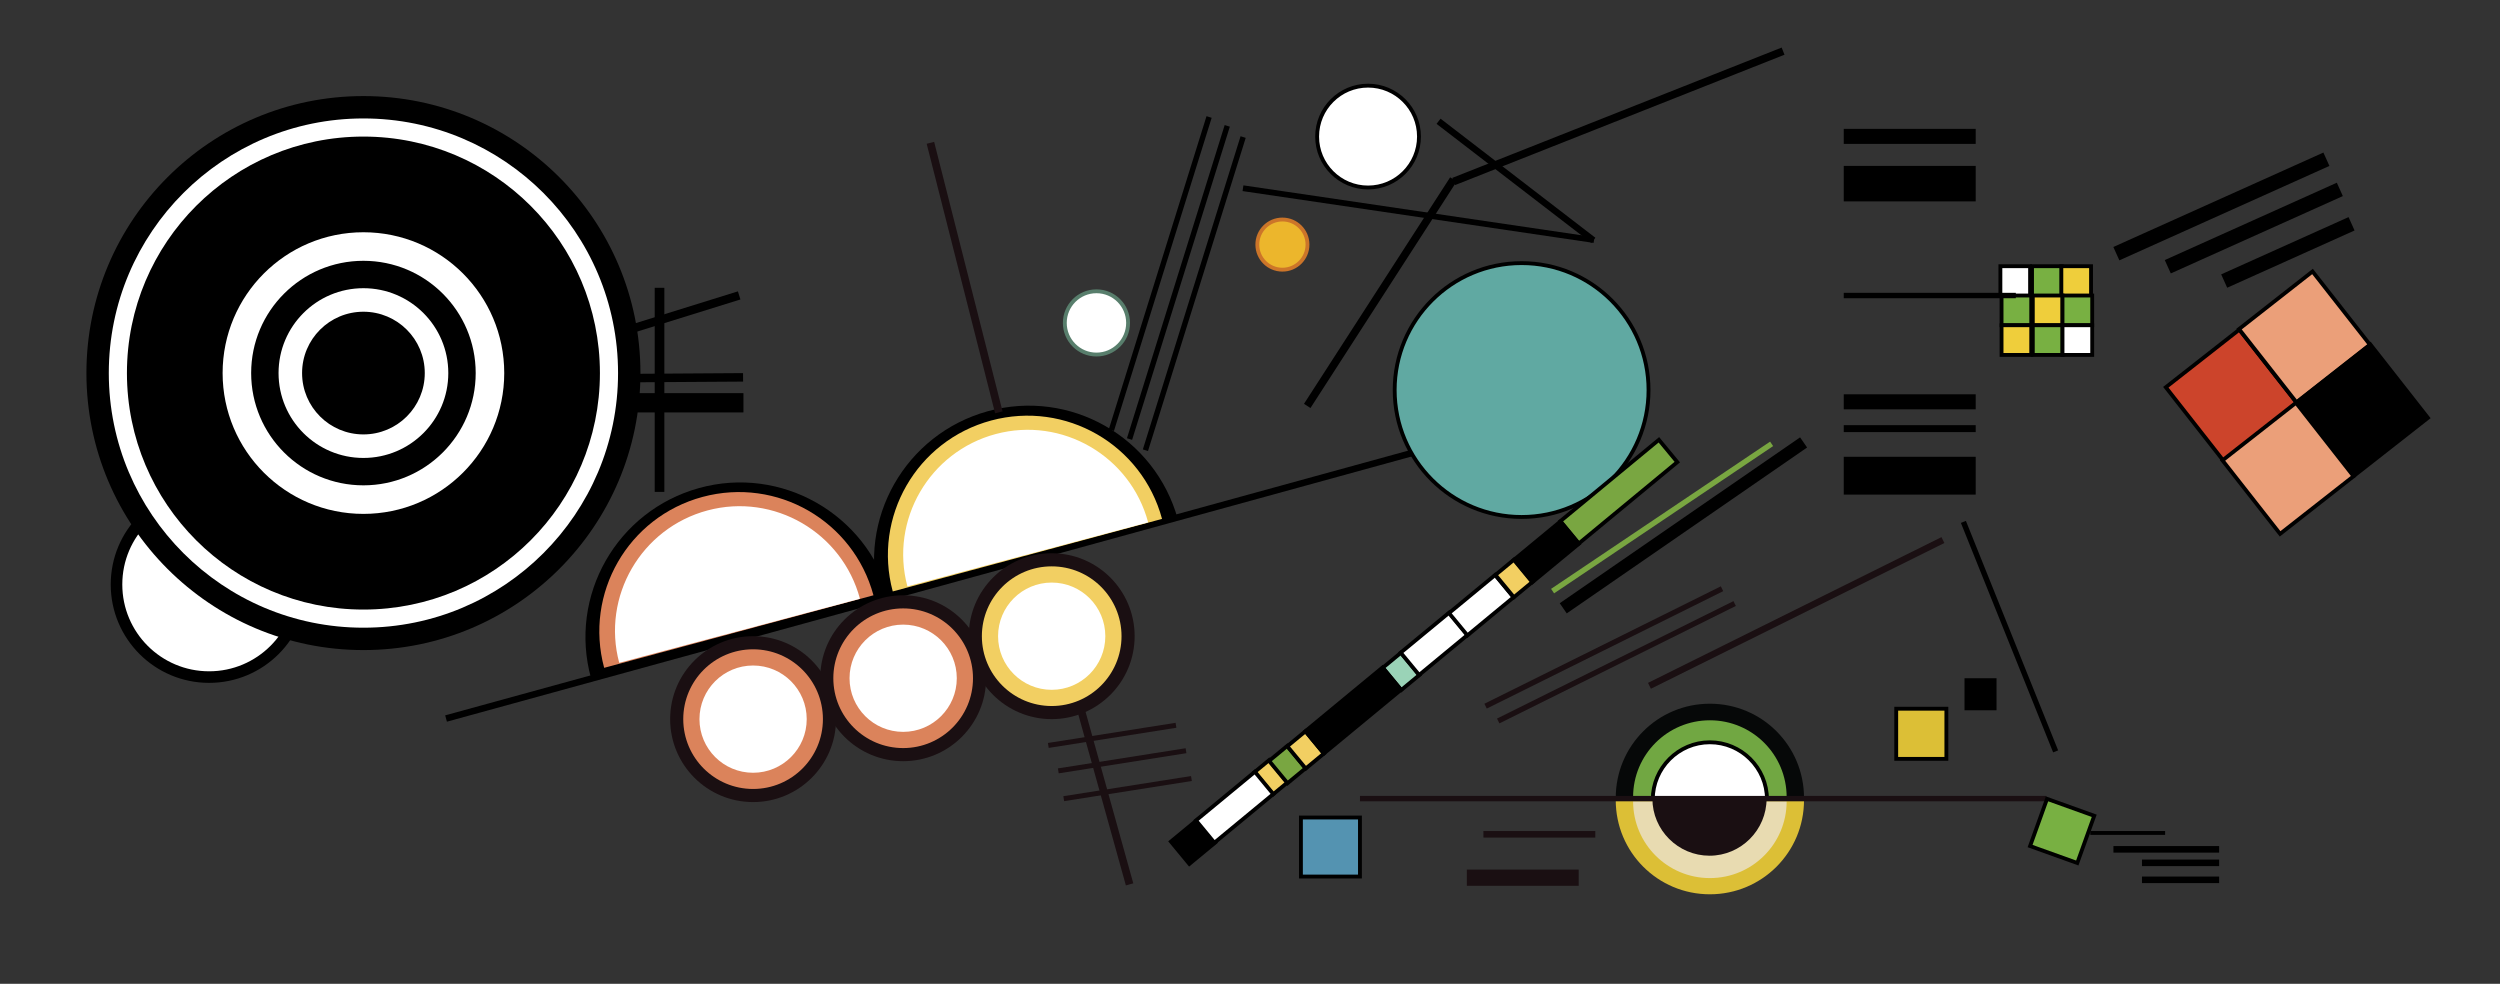 <?xml version="1.0" encoding="utf-8"?>
<!-- Generator: Adobe Illustrator 18.0.0, SVG Export Plug-In . SVG Version: 6.00 Build 0)  -->
<!DOCTYPE svg PUBLIC "-//W3C//DTD SVG 1.1//EN" "http://www.w3.org/Graphics/SVG/1.1/DTD/svg11.dtd">
<svg version="1.1" id="Layer_1" xmlns="http://www.w3.org/2000/svg" xmlns:xlink="http://www.w3.org/1999/xlink" x="0px" y="0px"
	 viewBox="0 0 648 255" style="enable-background:new 0 0 648 255;" xml:space="preserve">
<rect x="0" y="0" width="648" height="255" fill="#333333" stroke="none"/>
<style type="text/css">
	.st0{fill:#EFEBB1;}
	.st1{fill:#FFFFFF;stroke:#000000;stroke-width:3;stroke-miterlimit:10;}
	.st2{fill:#FFFFFF;}
	.st3{fill:#DB835B;}
	.st4{fill:#F2CF62;}
	.st5{fill:#1A0F12;}
	.st6{fill:#FFFFFF;stroke:#587E6C;stroke-miterlimit:10;}
	.st7{fill:#5493B1;stroke:#000000;stroke-miterlimit:10;}
	.st8{fill:#ECB62C;stroke:#CC7529;stroke-miterlimit:10;}
	.st9{fill:#60A9A2;stroke:#000000;stroke-miterlimit:10;}
	.st10{fill:#FFFFFF;stroke:#000000;stroke-miterlimit:10;}
	.st11{fill:#DCBF36;}
	.st12{fill:#E8DBB1;}
	.st13{fill:#060808;}
	.st14{fill:#71A742;}
	.st15{fill:#79A641;}
	.st16{fill:#DCBF36;stroke:#000000;stroke-miterlimit:10;}
	.st17{fill:#78B042;stroke:#000000;stroke-miterlimit:10;}
	.st18{fill:#EFCE3B;stroke:#000000;stroke-miterlimit:10;}
	.st19{fill:#CC442B;stroke:#000000;stroke-miterlimit:10;}
	.st20{fill:#EB9F79;stroke:#000000;stroke-miterlimit:10;}
	.st21{stroke:#000000;stroke-miterlimit:10;}
	.st22{fill:#F2CF62;stroke:#000000;stroke-miterlimit:10;}
	.st23{fill:#79A641;stroke:#000000;stroke-miterlimit:10;}
	.st24{fill:#9AD3B7;stroke:#000000;stroke-miterlimit:10;}
</style>
<circle class="st1" cx="54.2" cy="151.5" r="24"/>
<g>
	<circle cx="94.2" cy="96.7" r="71.8"/>
	<circle class="st2" cx="94.2" cy="96.7" r="66"/>
	<circle cx="94.2" cy="96.7" r="61.3"/>
	<circle class="st2" cx="94.2" cy="96.7" r="36.5"/>
	<circle cx="94.2" cy="96.7" r="29.1"/>
	<circle class="st2" cx="94.2" cy="96.7" r="22"/>
	<circle cx="94.2" cy="96.7" r="15.9"/>
</g>
<rect x="163.2" y="101.9" width="29.5" height="5"/>
<rect x="169.7" y="74.6" width="2.5" height="52.9"/>
<rect x="163.7" y="79.7" transform="matrix(0.955 -0.297 0.297 0.955 -15.957 56.491)" width="28.5" height="2.2"/>
<rect x="164.1" y="96.8" transform="matrix(1 -6.559847e-03 6.559847e-03 1 -0.638 1.173)" width="28.5" height="2.2"/>
<rect x="110.9" y="150.7" transform="matrix(-0.964 0.265 -0.265 -0.964 514.577 233.702)" width="261.3" height="1.7"/>
<path d="M153.2,175.8c-5.9-21.4,6.7-43.4,28-49.3s43.4,6.7,49.3,28"/>
<path class="st3" d="M156.6,173.1c-5.2-19.3,6.2-39.1,25.5-44.3c19.3-5.2,39.1,6.2,44.3,25.5"/>
<path class="st2" d="M160.5,171.8c-4.6-17.2,5.7-34.9,22.9-39.5c17.2-4.6,34.9,5.7,39.5,22.9"/>
<path d="M228,155.9c-5.9-21.4,6.7-43.4,28-49.3c21.4-5.9,43.4,6.7,49.3,28"/>
<path class="st4" d="M231.4,153.3c-5.2-19.3,6.2-39.1,25.5-44.3c19.3-5.2,39.1,6.2,44.3,25.5"/>
<path class="st2" d="M235.2,152c-4.6-17.2,5.7-34.9,22.9-39.5s34.9,5.7,39.5,22.9"/>
<circle class="st5" cx="195.2" cy="186.4" r="21.5"/>
<circle class="st3" cx="195.2" cy="186.4" r="18.1"/>
<circle class="st2" cx="195.2" cy="186.4" r="13.9"/>
<circle class="st5" cx="234.1" cy="175.8" r="21.5"/>
<circle class="st3" cx="234.1" cy="175.8" r="18.1"/>
<circle class="st2" cx="234.1" cy="175.8" r="13.9"/>
<circle class="st5" cx="272.6" cy="164.9" r="21.5"/>
<circle class="st4" cx="272.6" cy="164.9" r="18.1"/>
<circle class="st2" cx="272.6" cy="164.9" r="13.9"/>
<circle class="st6" cx="284.2" cy="83.7" r="8.2"/>
<rect x="285.5" y="182.3" transform="matrix(0.963 -0.268 0.268 0.963 -44.807 84.329)" class="st5" width="2" height="47.9"/>
<rect x="271.4" y="190" transform="matrix(0.988 -0.156 0.156 0.988 -26.164 47.194)" class="st5" width="33.5" height="1.3"/>
<rect x="274" y="196.6" transform="matrix(0.988 -0.156 0.156 0.988 -27.167 47.67)" class="st5" width="33.5" height="1.3"/>
<rect x="275.4" y="203.8" transform="matrix(0.988 -0.156 0.156 0.988 -28.268 47.981)" class="st5" width="33.5" height="1.3"/>
<rect x="249.1" y="35.9" transform="matrix(0.969 -0.246 0.246 0.969 -10.017 63.754)" class="st5" width="2" height="72.1"/>
<rect x="299.9" y="28.4" transform="matrix(0.955 0.298 -0.298 0.955 34.788 -86.376)" width="1.4" height="85"/>
<rect x="304.6" y="30.7" transform="matrix(0.955 0.298 -0.298 0.955 35.692 -87.673)" width="1.4" height="85"/>
<rect x="308.7" y="33.6" transform="matrix(0.955 0.298 -0.298 0.955 36.758 -88.768)" width="1.4" height="85"/>
<rect x="337.2" y="211.9" class="st7" width="15.3" height="15.3"/>
<circle class="st8" cx="332.4" cy="63.4" r="6.5"/>
<rect x="321.8" y="54.7" transform="matrix(0.989 0.146 -0.146 0.989 12.016 -53.035)" width="92" height="1.5"/>
<circle class="st9" cx="394.4" cy="101.1" r="32.9"/>
<circle class="st10" cx="354.6" cy="35.4" r="13.2"/>
<path class="st11" d="M467.6,207.4c0,13.5-10.9,24.4-24.4,24.4c-13.5,0-24.4-10.9-24.4-24.4"/>
<path class="st12" d="M463.1,207.7c0,11-8.9,19.9-19.9,19.9c-11,0-19.9-8.9-19.9-19.9"/>
<path class="st5" d="M457.9,207c0,8.1-6.6,14.8-14.8,14.8c-8.1,0-14.8-6.6-14.8-14.8"/>
<path class="st13" d="M418.8,206.8c0-13.5,10.9-24.4,24.4-24.4c13.5,0,24.4,10.9,24.4,24.4"/>
<path class="st14" d="M423.3,206.6c0-11,8.9-19.9,19.9-19.9c11,0,19.9,8.9,19.9,19.9"/>
<path class="st10" d="M428.4,207.2c0-8.1,6.6-14.8,14.8-14.8c8.1,0,14.8,6.6,14.8,14.8"/>
<rect x="352.5" y="206.3" class="st5" width="177.9" height="1.4"/>
<rect x="380.2" y="225.4" class="st5" width="29" height="4.2"/>
<rect x="384.5" y="215.4" class="st5" width="29" height="1.7"/>
<rect x="381.3" y="167.2" transform="matrix(0.896 -0.445 0.445 0.896 -31.299 202.277)" class="st5" width="68.4" height="1.4"/>
<rect x="396.5" y="133.2" transform="matrix(0.83 -0.558 0.558 0.83 -1.381 263.323)" class="st15" width="68.4" height="1.4"/>
<rect x="398.5" y="134.5" transform="matrix(0.823 -0.568 0.568 0.823 -8.179172e-02 272.012)" width="75.7" height="3.2"/>
<rect x="384.6" y="171" transform="matrix(0.896 -0.445 0.445 0.896 -32.672 204.178)" class="st5" width="68.4" height="1.4"/>
<rect x="422.9" y="158.1" transform="matrix(0.896 -0.445 0.445 0.896 -22.116 223.535)" class="st5" width="84.9" height="1.7"/>
<rect x="491.5" y="183.7" class="st16" width="13" height="13"/>
<rect x="509.2" y="175.8" width="8.3" height="8.3"/>
<rect x="518.5" y="69" class="st10" width="7.7" height="7.7"/>
<rect x="526.7" y="69" class="st17" width="7.7" height="7.7"/>
<rect x="534.3" y="69" class="st18" width="7.7" height="7.7"/>
<rect x="518.8" y="76.6" class="st17" width="7.7" height="7.7"/>
<rect x="526.9" y="76.6" class="st18" width="7.7" height="7.7"/>
<rect x="534.6" y="76.6" class="st17" width="7.7" height="7.7"/>
<rect x="518.8" y="84.3" class="st18" width="7.7" height="7.7"/>
<rect x="526.9" y="84.3" class="st17" width="7.7" height="7.7"/>
<rect x="534.6" y="84.3" class="st10" width="7.7" height="7.7"/>
<rect x="477.9" y="75.9" width="44.6" height="1.4"/>
<rect x="489.1" y="164.2" transform="matrix(0.373 0.928 -0.928 0.373 479.505 -380.12)" width="64.1" height="1.4"/>
<rect x="477.9" y="102.2" width="34.2" height="3.9"/>
<rect x="477.9" y="33.4" width="34.2" height="3.9"/>
<rect x="477.9" y="43" width="34.2" height="9.2"/>
<rect x="477.9" y="110.2" width="34.2" height="1.8"/>
<rect x="477.9" y="118.4" width="34.2" height="9.8"/>
<rect x="528.1" y="208.9" transform="matrix(0.941 0.338 -0.338 0.941 104.258 -168.011)" class="st17" width="13" height="13"/>
<rect x="541.8" y="215.4" width="19.4" height="1"/>
<rect x="547.8" y="219.3" width="27.4" height="1.7"/>
<rect x="555.2" y="222.8" width="20" height="1.7"/>
<rect x="555.2" y="227.2" width="20" height="1.7"/>
<rect x="566.1" y="90.1" transform="matrix(0.787 -0.617 0.617 0.787 60.267 378.75)" class="st19" width="24.2" height="24.2"/>
<rect x="585.1" y="75" transform="matrix(0.787 -0.617 0.617 0.787 73.611 387.277)" class="st20" width="24.2" height="24.2"/>
<rect x="580.8" y="109" transform="matrix(0.787 -0.617 0.617 0.787 51.725 391.902)" class="st20" width="24.2" height="24.2"/>
<rect x="600.1" y="93.9" transform="matrix(0.787 -0.617 0.617 0.787 65.124 400.556)" class="st21" width="24.2" height="24.2"/>
<rect x="546" y="51.7" transform="matrix(0.912 -0.41 0.41 0.912 28.63 240.727)" width="59.7" height="3.8"/>
<rect x="559.8" y="57.3" transform="matrix(0.912 -0.41 0.41 0.912 27.079 244.668)" width="48.9" height="3.8"/>
<rect x="575" y="63.6" transform="matrix(0.912 -0.41 0.41 0.912 25.253 248.861)" width="36.2" height="3.8"/>
<rect x="367.6" y="45.8" transform="matrix(0.793 0.61 -0.61 0.793 109.824 -229.797)" width="50.6" height="1.7"/>
<rect x="304.9" y="214.7" transform="matrix(0.771 -0.637 0.637 0.771 -68.338 246.827)" class="st21" width="8.7" height="7.5"/>
<rect x="327" y="197.9" transform="matrix(0.771 -0.637 0.637 0.771 -53.007 255.86)" class="st22" width="4.9" height="7.5"/>
<rect x="330.6" y="194.6" transform="matrix(0.771 -0.637 0.637 0.771 -49.904 257.777)" class="st23" width="6.1" height="7.5"/>
<rect x="403.1" y="123.9" transform="matrix(0.771 -0.637 0.637 0.771 14.746 296.327)" class="st23" width="33.1" height="7.5"/>
<rect x="335.3" y="190.8" transform="matrix(0.771 -0.637 0.637 0.771 -46.391 259.906)" class="st22" width="6.1" height="7.5"/>
<rect x="360.1" y="170.5" transform="matrix(0.771 -0.637 0.637 0.771 -27.818 270.998)" class="st24" width="6.1" height="7.5"/>
<rect x="363.6" y="163.3" transform="matrix(0.771 -0.637 0.637 0.771 -21.301 274.879)" class="st10" width="16.3" height="7.5"/>
<rect x="376.2" y="153.3" transform="matrix(0.771 -0.637 0.637 0.771 -12.124 280.356)" class="st10" width="15.5" height="7.5"/>
<rect x="389.3" y="146.4" transform="matrix(0.771 -0.637 0.637 0.771 -5.789 284.135)" class="st22" width="6.3" height="7.5"/>
<rect x="393" y="139.5" transform="matrix(0.771 -0.637 0.637 0.771 0.541 287.906)" class="st21" width="15.6" height="7.5"/>
<rect x="337.8" y="180.6" transform="matrix(0.771 -0.637 0.637 0.771 -37.107 265.453)" class="st21" width="25.9" height="7.5"/>
<rect x="310.1" y="205.7" transform="matrix(0.771 -0.637 0.637 0.771 -60.122 251.596)" class="st10" width="19.8" height="7.5"/>
<rect x="322.9" y="74.7" transform="matrix(0.542 -0.84 0.84 0.542 100.233 335.423)" width="69.9" height="2"/>
<rect x="373.5" y="29.1" transform="matrix(0.93 -0.368 0.368 0.93 18.367 156.493)" width="91.8" height="2"/>
</svg>
